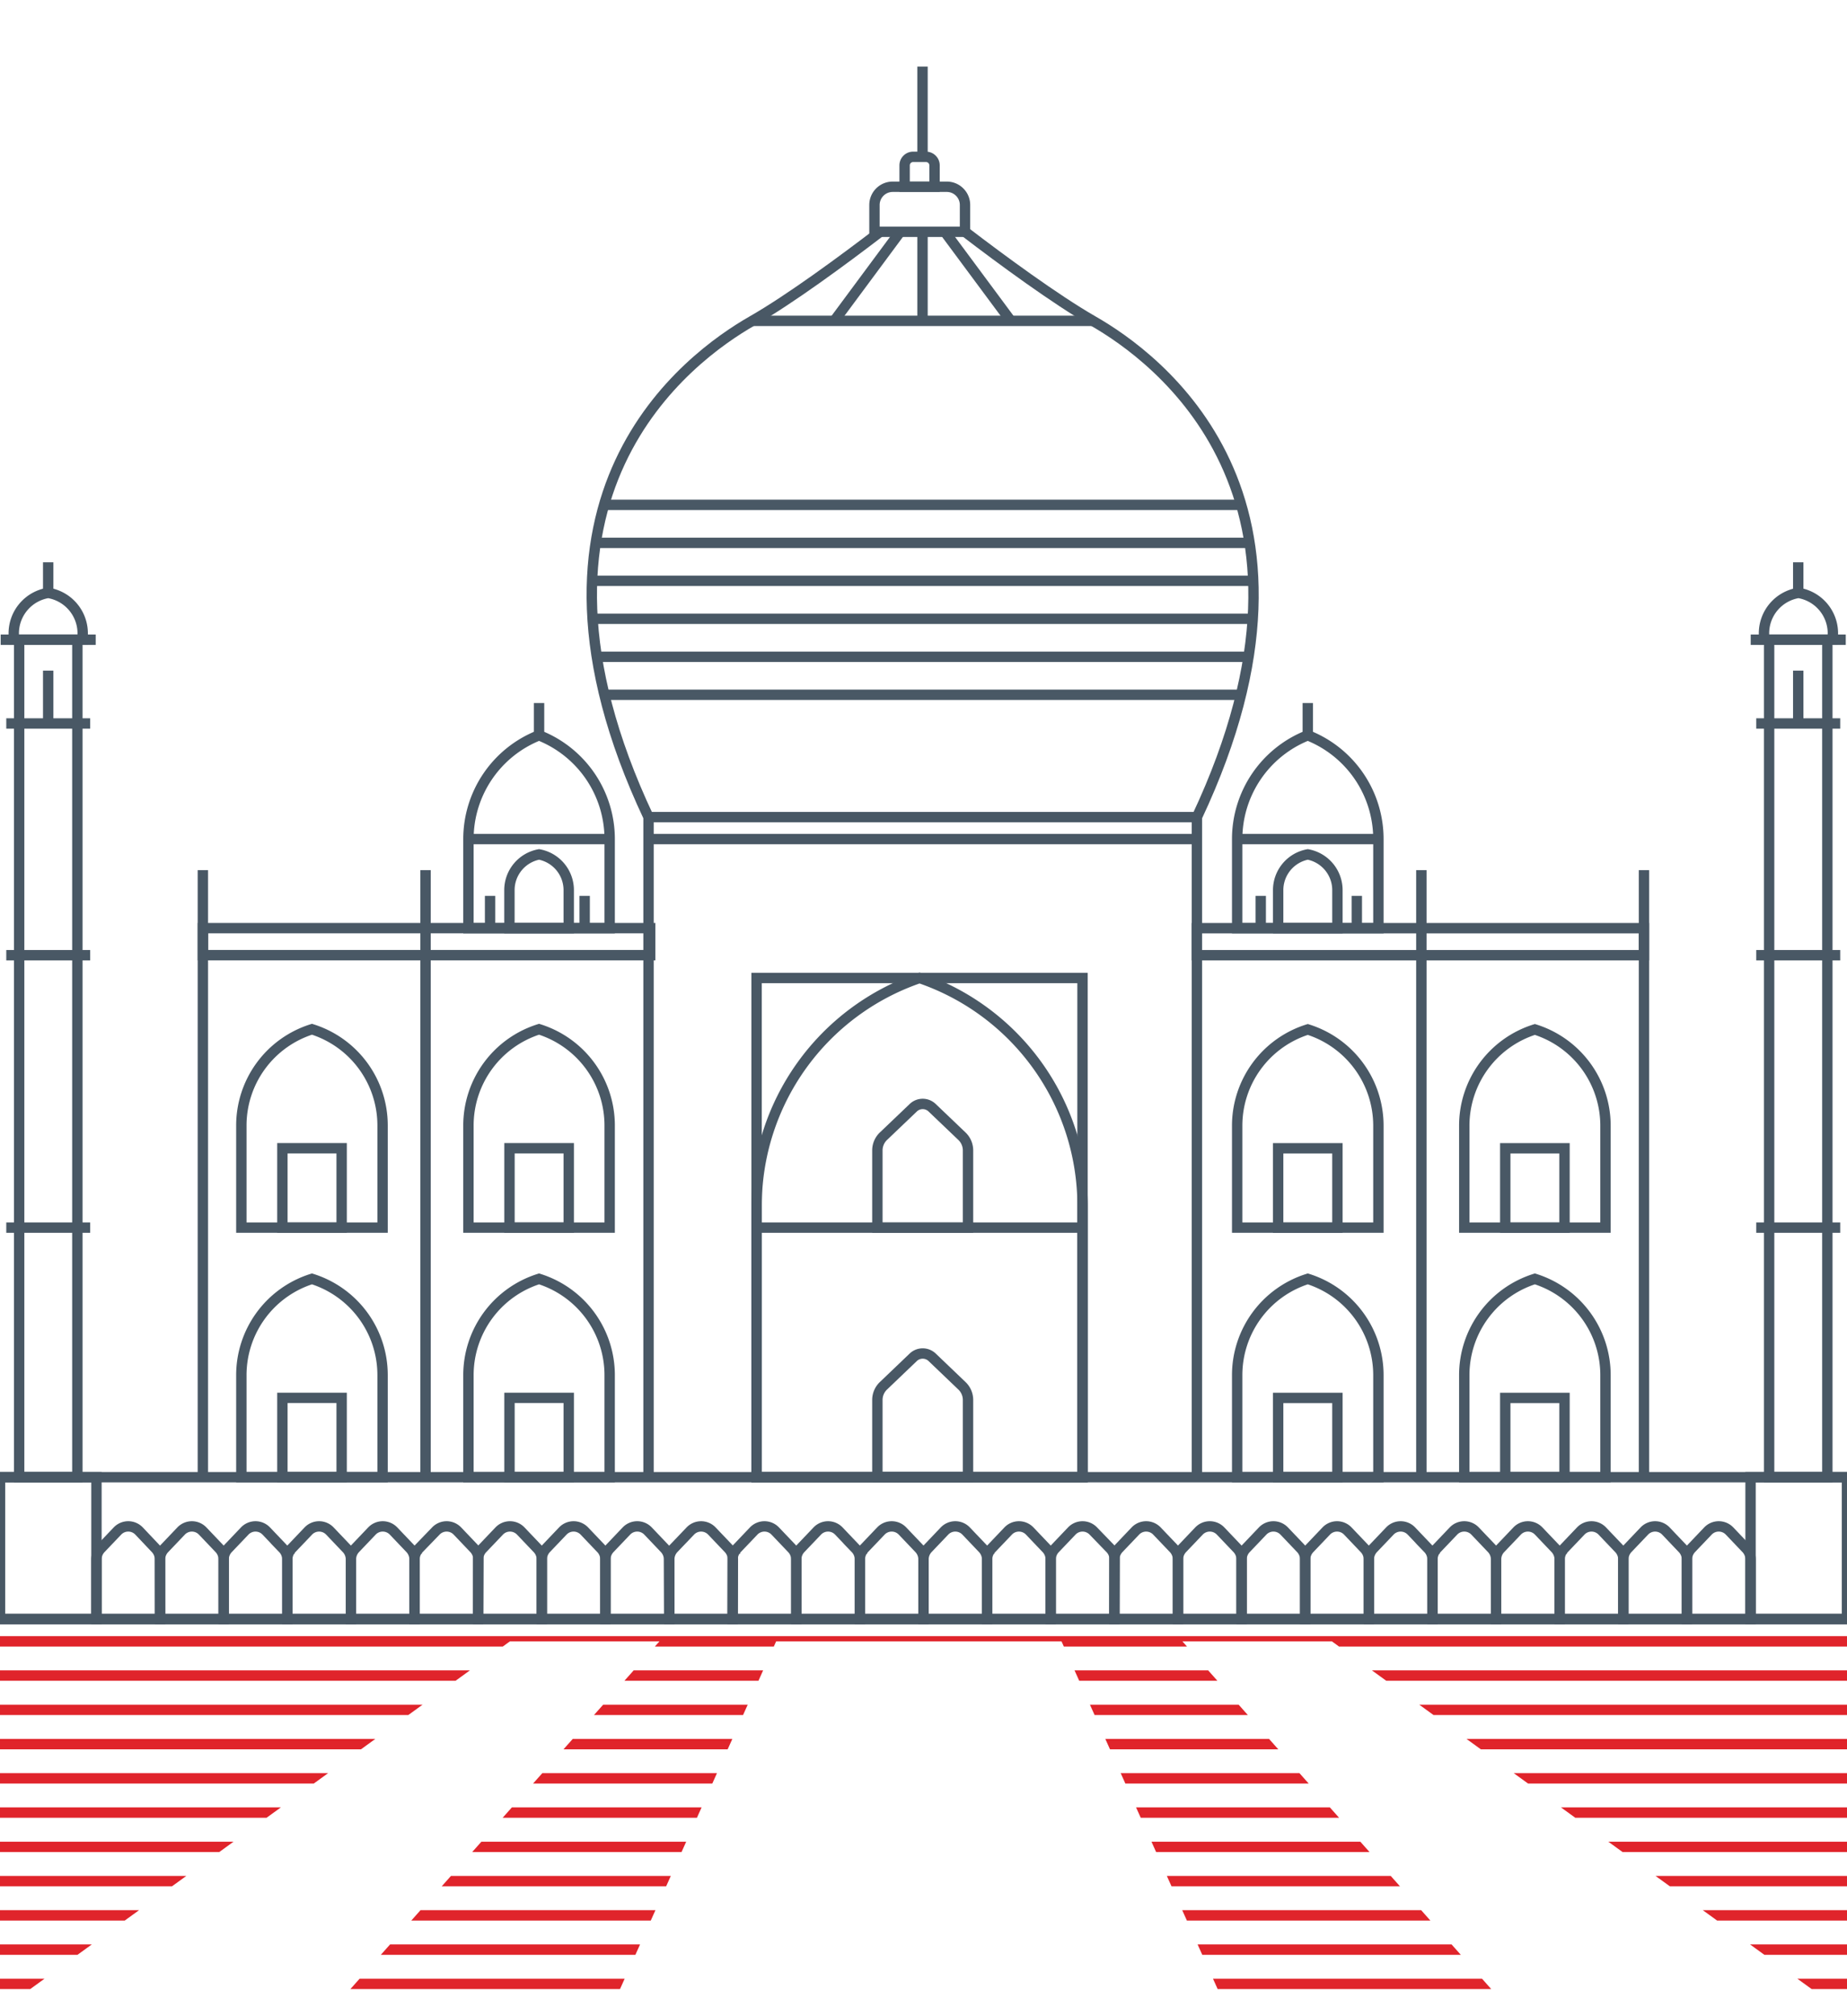 <svg id="Layer_1" data-name="Layer 1" xmlns="http://www.w3.org/2000/svg" xmlns:xlink="http://www.w3.org/1999/xlink" viewBox="0 0 356 388.55"><defs><style>.cls-1,.cls-2,.cls-4{fill:none;}.cls-2{stroke:#495865;}.cls-2,.cls-4{stroke-miterlimit:10;stroke-width:2px;}.cls-3{clip-path:url(#clip-path);}.cls-4{stroke:#e0242b;}</style><clipPath id="clip-path"><path class="cls-1" d="M0,312.1v76.45H356V312.1Zm2.65,73.62,95.64-69.33h28.82L65.49,385.72Zm115.82,0,31.13-69.33h55l31.13,69.33Zm171,0L227.9,316.39h28.81l95.65,69.33Z"/></clipPath></defs><title>India</title><rect class="cls-2" y="284.75" width="356" height="27.34"/><rect class="cls-2" y="284.75" width="18.59" height="27.34"/><rect class="cls-2" x="337.41" y="284.75" width="18.59" height="27.34"/><path class="cls-2" d="M30.85,312.1H18.59V300.6a3.05,3.05,0,0,1,.83-2.1l3.21-3.37a2.88,2.88,0,0,1,4.18,0L30,298.5a3.05,3.05,0,0,1,.83,2.1Z"/><path class="cls-2" d="M43.11,312.1H30.85V300.6a3,3,0,0,1,.84-2.1l3.21-3.37a2.87,2.87,0,0,1,4.17,0l3.21,3.37a3.05,3.05,0,0,1,.83,2.1Z"/><path class="cls-2" d="M55.38,312.1H43.11V300.6a3,3,0,0,1,.84-2.1l3.21-3.37a2.87,2.87,0,0,1,4.17,0l3.21,3.37a3,3,0,0,1,.84,2.1Z"/><path class="cls-2" d="M67.64,312.1H55.38V300.6a3.05,3.05,0,0,1,.83-2.1l3.21-3.37a2.87,2.87,0,0,1,4.17,0l3.21,3.37a3,3,0,0,1,.84,2.1Z"/><path class="cls-2" d="M79.9,312.1H67.64V300.6a3.05,3.05,0,0,1,.83-2.1l3.21-3.37a2.88,2.88,0,0,1,4.18,0l3.21,3.37a3.05,3.05,0,0,1,.83,2.1Z"/><path class="cls-2" d="M92.16,312.1H79.9V300.6a3,3,0,0,1,.84-2.1L84,295.13a2.87,2.87,0,0,1,4.17,0l3.21,3.37a3.05,3.05,0,0,1,.83,2.1Z"/><path class="cls-2" d="M104.43,312.1H92.16V300.6a3,3,0,0,1,.84-2.1l3.21-3.37a2.87,2.87,0,0,1,4.17,0l3.21,3.37a3,3,0,0,1,.84,2.1Z"/><path class="cls-2" d="M116.69,312.1H104.43V300.6a3.05,3.05,0,0,1,.83-2.1l3.21-3.37a2.87,2.87,0,0,1,4.17,0l3.21,3.37a3,3,0,0,1,.84,2.1Z"/><path class="cls-2" d="M129,312.1H116.69V300.6a3.05,3.05,0,0,1,.83-2.1l3.21-3.37a2.88,2.88,0,0,1,4.18,0l3.21,3.37a3.05,3.05,0,0,1,.83,2.1Z"/><path class="cls-2" d="M141.21,312.1H129V300.6a3.05,3.05,0,0,1,.83-2.1l3.22-3.37a2.87,2.87,0,0,1,4.17,0l3.21,3.37a3.05,3.05,0,0,1,.83,2.1Z"/><path class="cls-2" d="M153.48,312.1H141.21V300.6a3,3,0,0,1,.84-2.1l3.21-3.37a2.87,2.87,0,0,1,4.17,0l3.21,3.37a3,3,0,0,1,.84,2.1Z"/><path class="cls-2" d="M165.74,312.1H153.48V300.6a3,3,0,0,1,.83-2.1l3.21-3.37a2.87,2.87,0,0,1,4.17,0l3.21,3.37a3,3,0,0,1,.84,2.1Z"/><path class="cls-2" d="M178,312.1H165.74V300.6a3.05,3.05,0,0,1,.83-2.1l3.21-3.37a2.88,2.88,0,0,1,4.18,0l3.21,3.37a3.05,3.05,0,0,1,.83,2.1Z"/><path class="cls-2" d="M190.26,312.1H178V300.6a3.05,3.05,0,0,1,.83-2.1l3.21-3.37a2.88,2.88,0,0,1,4.18,0l3.21,3.37a3.05,3.05,0,0,1,.83,2.1Z"/><path class="cls-2" d="M202.52,312.1H190.26V300.6a3,3,0,0,1,.84-2.1l3.21-3.37a2.87,2.87,0,0,1,4.17,0l3.21,3.37a3,3,0,0,1,.83,2.1Z"/><path class="cls-2" d="M214.79,312.1H202.52V300.6a3,3,0,0,1,.84-2.1l3.21-3.37a2.87,2.87,0,0,1,4.17,0L214,298.5a3,3,0,0,1,.84,2.1Z"/><path class="cls-2" d="M227.05,312.1H214.79V300.6a3.05,3.05,0,0,1,.83-2.1l3.21-3.37a2.87,2.87,0,0,1,4.17,0l3.22,3.37a3.05,3.05,0,0,1,.83,2.1Z"/><path class="cls-2" d="M239.31,312.1H227.05V300.6a3.05,3.05,0,0,1,.83-2.1l3.21-3.37a2.88,2.88,0,0,1,4.18,0l3.21,3.37a3.05,3.05,0,0,1,.83,2.1Z"/><path class="cls-2" d="M251.57,312.1H239.31V300.6a3,3,0,0,1,.84-2.1l3.21-3.37a2.87,2.87,0,0,1,4.17,0l3.21,3.37a3.05,3.05,0,0,1,.83,2.1Z"/><path class="cls-2" d="M263.84,312.1H251.57V300.6a3,3,0,0,1,.84-2.1l3.21-3.37a2.87,2.87,0,0,1,4.17,0L263,298.5a3,3,0,0,1,.84,2.1Z"/><path class="cls-2" d="M276.1,312.1H263.84V300.6a3.05,3.05,0,0,1,.83-2.1l3.21-3.37a2.87,2.87,0,0,1,4.17,0l3.21,3.37a3,3,0,0,1,.84,2.1Z"/><path class="cls-2" d="M288.36,312.1H276.1V300.6a3.05,3.05,0,0,1,.83-2.1l3.21-3.37a2.88,2.88,0,0,1,4.18,0l3.21,3.37a3.05,3.05,0,0,1,.83,2.1Z"/><path class="cls-2" d="M300.62,312.1H288.36V300.6a3,3,0,0,1,.84-2.1l3.21-3.37a2.87,2.87,0,0,1,4.17,0l3.21,3.37a3.05,3.05,0,0,1,.83,2.1Z"/><path class="cls-2" d="M312.89,312.1H300.62V300.6a3,3,0,0,1,.84-2.1l3.21-3.37a2.87,2.87,0,0,1,4.17,0l3.21,3.37a3,3,0,0,1,.84,2.1Z"/><path class="cls-2" d="M325.15,312.1H312.89V300.6a3.05,3.05,0,0,1,.83-2.1l3.21-3.37a2.87,2.87,0,0,1,4.17,0l3.21,3.37a3,3,0,0,1,.84,2.1Z"/><path class="cls-2" d="M337.41,312.1H325.15V300.6a3.05,3.05,0,0,1,.83-2.1l3.21-3.37a2.88,2.88,0,0,1,4.18,0l3.21,3.37a3.05,3.05,0,0,1,.83,2.1Z"/><rect class="cls-2" x="145.83" y="188.52" width="62.82" height="96.24"/><path class="cls-2" d="M208.66,284.75H145.83V232.43a46.4,46.4,0,0,1,31.41-43.91h0a46.4,46.4,0,0,1,31.42,43.91Z"/><path class="cls-2" d="M186.58,236.64H169.11V221.72A3.79,3.79,0,0,1,170.3,219l5.74-5.48a2.62,2.62,0,0,1,3.61,0l5.74,5.48a3.79,3.79,0,0,1,1.19,2.73Z"/><path class="cls-2" d="M186.58,284.75H169.11V269.83a3.77,3.77,0,0,1,1.19-2.72l5.74-5.49a2.64,2.64,0,0,1,3.61,0l5.74,5.49a3.77,3.77,0,0,1,1.19,2.72Z"/><line class="cls-2" x1="145.83" y1="236.64" x2="208.66" y2="236.64"/><line class="cls-2" x1="243" y1="172.69" x2="243" y2="178.92"/><path class="cls-2" d="M265.68,236.64H238.46V217a19.45,19.45,0,0,1,13.61-18.56h0A19.45,19.45,0,0,1,265.68,217Z"/><rect class="cls-2" x="246.36" y="221.35" width="11.42" height="15.29"/><path class="cls-2" d="M265.68,178.92H238.46V161.74a21.5,21.5,0,0,1,13.61-20h0a21.5,21.5,0,0,1,13.61,20Z"/><path class="cls-2" d="M309.45,236.64H282.23V217a19.45,19.45,0,0,1,13.61-18.56h0A19.45,19.45,0,0,1,309.45,217Z"/><rect class="cls-2" x="290.13" y="221.35" width="11.42" height="15.29"/><path class="cls-2" d="M265.68,284.75H238.46V265.08a19.45,19.45,0,0,1,13.61-18.56h0a19.45,19.45,0,0,1,13.61,18.56Z"/><rect class="cls-2" x="246.36" y="269.47" width="11.42" height="15.29"/><path class="cls-2" d="M309.45,284.75H282.23V265.08a19.45,19.45,0,0,1,13.61-18.56h0a19.45,19.45,0,0,1,13.61,18.56Z"/><rect class="cls-2" x="290.13" y="269.47" width="11.42" height="15.29"/><rect class="cls-2" x="230.66" y="178.92" width="86.21" height="5.21"/><line class="cls-2" x1="316.87" y1="167.73" x2="316.87" y2="284.75"/><line class="cls-2" x1="273.96" y1="167.73" x2="273.96" y2="284.75"/><line class="cls-2" x1="265.68" y1="161.74" x2="238.46" y2="161.74"/><line class="cls-2" x1="252.07" y1="135.52" x2="252.07" y2="141.75"/><line class="cls-2" x1="261.52" y1="172.69" x2="261.52" y2="178.92"/><path class="cls-2" d="M257.78,178.92H246.36v-7.33a7,7,0,0,1,5.71-6.89h0a7,7,0,0,1,5.71,6.89Z"/><path class="cls-2" d="M90.29,236.64h27.22V217A19.45,19.45,0,0,0,103.9,198.4h0A19.45,19.45,0,0,0,90.29,217Z"/><rect class="cls-2" x="98.19" y="221.35" width="11.42" height="15.29" transform="translate(207.81 457.98) rotate(-180)"/><path class="cls-2" d="M90.29,178.92h27.22V161.74a21.5,21.5,0,0,0-13.61-20h0a21.5,21.5,0,0,0-13.61,20Z"/><path class="cls-2" d="M46.52,236.64H73.74V217A19.44,19.44,0,0,0,60.13,198.4h0A19.45,19.45,0,0,0,46.52,217Z"/><rect class="cls-2" x="54.42" y="221.35" width="11.42" height="15.29" transform="translate(120.27 457.98) rotate(-180)"/><path class="cls-2" d="M90.29,284.75h27.22V265.08a19.45,19.45,0,0,0-13.61-18.56h0a19.45,19.45,0,0,0-13.61,18.56Z"/><rect class="cls-2" x="98.19" y="269.47" width="11.42" height="15.29" transform="translate(207.81 554.22) rotate(-180)"/><path class="cls-2" d="M46.52,284.75H73.74V265.08a19.44,19.44,0,0,0-13.61-18.56h0a19.45,19.45,0,0,0-13.61,18.56Z"/><rect class="cls-2" x="54.42" y="269.47" width="11.42" height="15.29" transform="translate(120.27 554.22) rotate(-180)"/><rect class="cls-2" x="39.1" y="178.92" width="86.21" height="5.21" transform="translate(164.42 363.04) rotate(-180)"/><line class="cls-2" x1="39.1" y1="167.73" x2="39.1" y2="284.75"/><line class="cls-2" x1="82.02" y1="167.73" x2="82.02" y2="284.75"/><line class="cls-2" x1="90.29" y1="161.74" x2="117.51" y2="161.74"/><line class="cls-2" x1="103.9" y1="135.52" x2="103.9" y2="141.75"/><line class="cls-2" x1="94.46" y1="172.69" x2="94.46" y2="178.92"/><path class="cls-2" d="M98.19,178.92h11.43v-7.33a7,7,0,0,0-5.72-6.89h0a7,7,0,0,0-5.71,6.89Z"/><line class="cls-2" x1="112.69" y1="172.69" x2="112.69" y2="178.92"/><line class="cls-2" x1="177.81" y1="62.04" x2="177.81" y2="44.68"/><line class="cls-2" x1="177.81" y1="30.19" x2="177.81" y2="12.84"/><line class="cls-2" x1="194.97" y1="62.04" x2="182.1" y2="44.68"/><path class="cls-2" d="M186,44.68c7.11,5.44,17.39,13,24.64,17.17,12.15,6.94,49.18,33.75,20.06,95.66V284.75"/><path class="cls-2" d="M125,284.75V157.51C95.84,95.6,132.87,68.79,145,61.85c7.26-4.15,17.54-11.73,24.64-17.17"/><line class="cls-2" x1="160.66" y1="62.04" x2="173.52" y2="44.68"/><path class="cls-2" d="M172.06,36h10.39A3.51,3.51,0,0,1,186,39.51v5.17a0,0,0,0,1,0,0H168.55a0,0,0,0,1,0,0V39.51A3.51,3.51,0,0,1,172.06,36Z"/><path class="cls-2" d="M176,30.23h2.48a1.65,1.65,0,0,1,1.65,1.65V36a0,0,0,0,1,0,0h-5.77a0,0,0,0,1,0,0V31.88A1.65,1.65,0,0,1,176,30.23Z"/><line class="cls-2" x1="145.02" y1="61.85" x2="210.6" y2="61.85"/><line class="cls-2" x1="116.43" y1="97.32" x2="239.19" y2="97.32"/><line class="cls-2" x1="114.82" y1="104.64" x2="240.81" y2="104.64"/><line class="cls-2" x1="114.82" y1="111.96" x2="240.81" y2="111.96"/><line class="cls-2" x1="114.05" y1="119.28" x2="241.57" y2="119.28"/><line class="cls-2" x1="115.01" y1="126.61" x2="240.61" y2="126.61"/><line class="cls-2" x1="116.43" y1="133.93" x2="239.19" y2="133.93"/><line class="cls-2" x1="124.97" y1="157.51" x2="230.66" y2="157.51"/><line class="cls-2" x1="124.97" y1="161.74" x2="230.66" y2="161.74"/><rect class="cls-2" x="340.99" y="123.31" width="11.22" height="161.44"/><path class="cls-2" d="M353.24,123.31H340v-1.22a7.89,7.89,0,0,1,6.64-7.8h0a7.89,7.89,0,0,1,6.64,7.8Z"/><line class="cls-2" x1="355.76" y1="123.31" x2="337.44" y2="123.31"/><line class="cls-2" x1="354.69" y1="139.46" x2="338.51" y2="139.46"/><line class="cls-2" x1="354.69" y1="184.13" x2="338.51" y2="184.13"/><line class="cls-2" x1="354.69" y1="236.64" x2="338.51" y2="236.64"/><line class="cls-2" x1="346.6" y1="129.27" x2="346.6" y2="139.46"/><line class="cls-2" x1="346.6" y1="108.39" x2="346.6" y2="114.29"/><rect class="cls-2" x="3.69" y="123.31" width="11.22" height="161.44"/><path class="cls-2" d="M15.94,123.31H2.65v-1.22a7.9,7.9,0,0,1,6.64-7.8h0a7.9,7.9,0,0,1,6.65,7.8Z"/><line class="cls-2" x1="18.45" y1="123.31" x2="0.13" y2="123.31"/><line class="cls-2" x1="17.38" y1="139.46" x2="1.21" y2="139.46"/><line class="cls-2" x1="17.38" y1="184.13" x2="1.21" y2="184.13"/><line class="cls-2" x1="17.38" y1="236.64" x2="1.21" y2="236.64"/><line class="cls-2" x1="9.29" y1="129.27" x2="9.29" y2="139.46"/><line class="cls-2" x1="9.29" y1="108.39" x2="9.29" y2="114.29"/><g class="cls-3"><line class="cls-4" y1="316.39" x2="356" y2="316.39"/><line class="cls-4" y1="322.99" x2="356" y2="322.99"/><line class="cls-4" y1="329.6" x2="356" y2="329.6"/><line class="cls-4" y1="336.2" x2="356" y2="336.2"/><line class="cls-4" y1="342.8" x2="356" y2="342.8"/><line class="cls-4" y1="349.4" x2="356" y2="349.4"/><line class="cls-4" y1="356.01" x2="356" y2="356.01"/><line class="cls-4" y1="362.61" x2="356" y2="362.61"/><line class="cls-4" y1="369.21" x2="356" y2="369.21"/><line class="cls-4" y1="375.82" x2="356" y2="375.82"/><line class="cls-4" y1="382.42" x2="356" y2="382.42"/></g></svg>